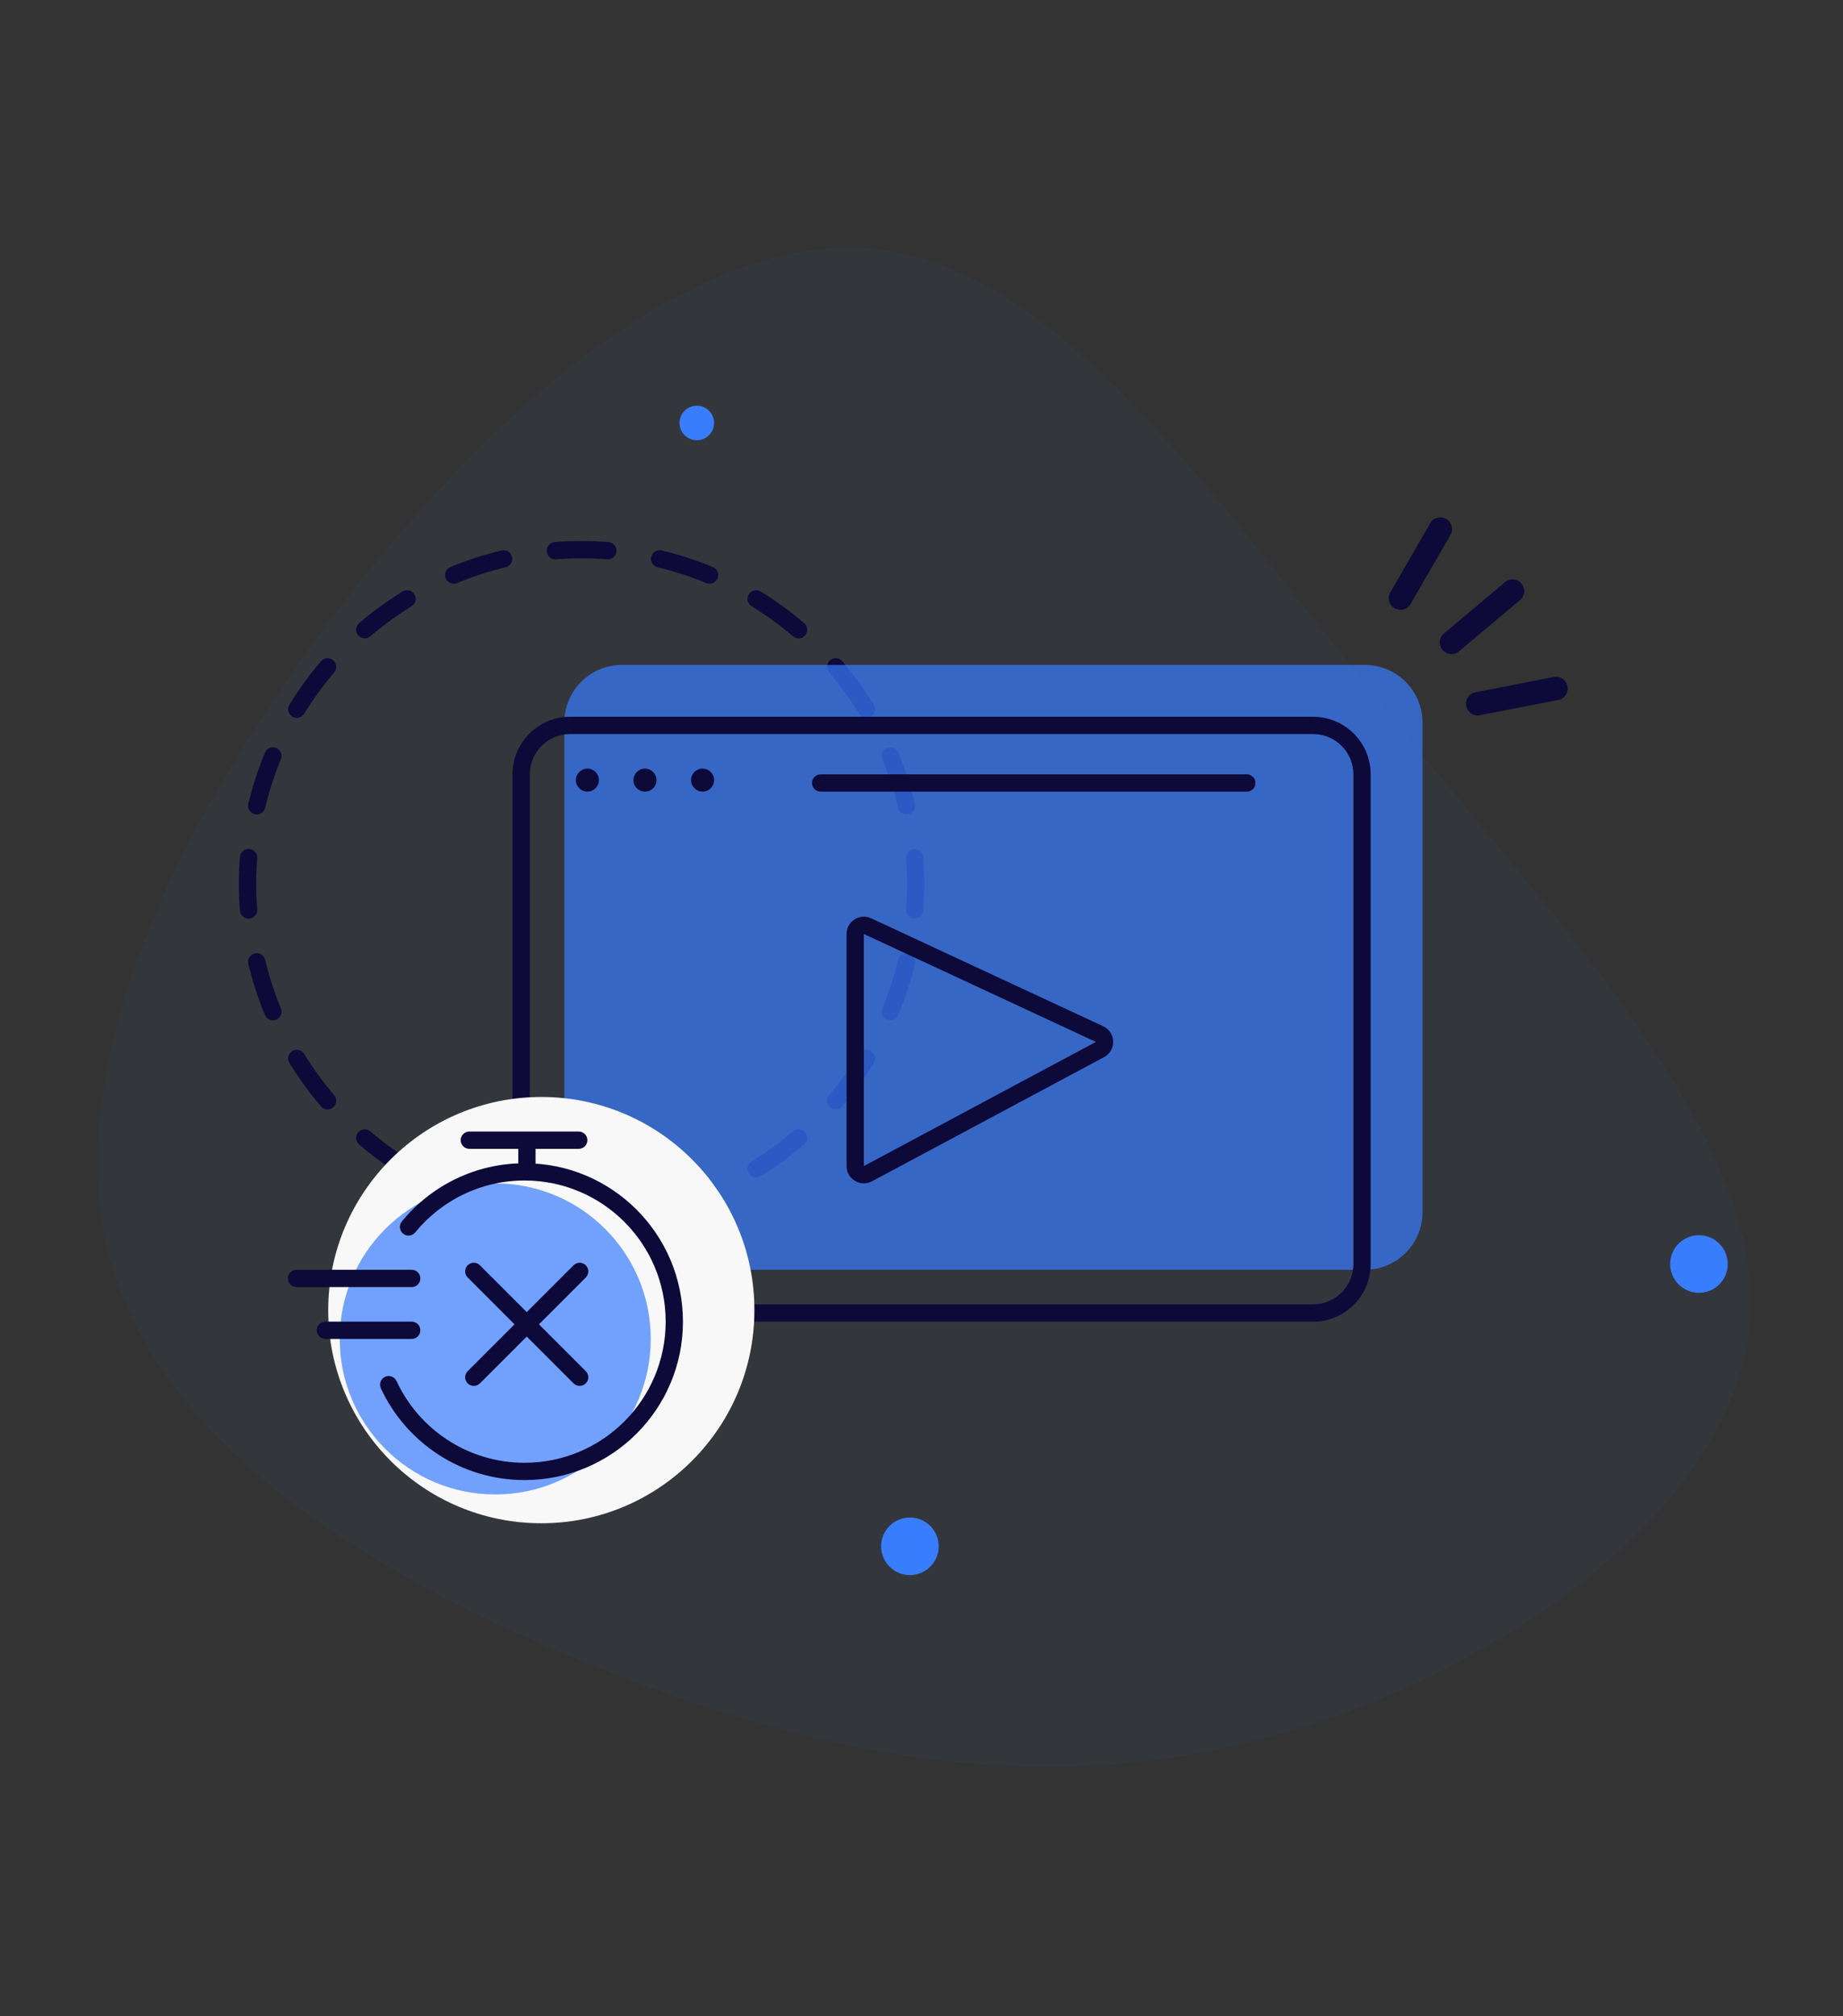 <svg width="320" height="350" viewBox="0 0 320 350" fill="none" xmlns="http://www.w3.org/2000/svg">
<rect x="0" y="0" width="320" height="350" fill="#333333" stroke="none"/>
<path opacity="0.04" fill-rule="evenodd" clip-rule="evenodd" d="M242.211 125.195C272.823 163.054 306.994 198.52 303.693 230.49C300.457 262.396 259.62 290.807 220.531 301.551C181.377 312.229 143.97 305.239 105.98 290.354C68.056 275.534 29.549 252.818 19.647 220.459C9.81 188.165 28.578 146.163 56.342 108.95C84.106 71.802 120.865 39.379 152.707 43.327C184.612 47.21 211.6 87.399 242.211 125.195Z" fill="#397DFF"/>
<path d="M123.988 73.42C123.988 75.077 122.645 76.42 120.988 76.42C119.331 76.42 117.988 75.077 117.988 73.42C117.988 71.763 119.331 70.42 120.988 70.42C122.645 70.42 123.988 71.763 123.988 73.42Z" fill="#397DFF"/>
<path d="M162.988 268.42C162.988 271.181 160.75 273.42 157.988 273.42C155.227 273.42 152.988 271.181 152.988 268.42C152.988 265.658 155.227 263.42 157.988 263.42C160.75 263.42 162.988 265.658 162.988 268.42Z" fill="#397DFF"/>
<path d="M299.988 219.42C299.988 222.181 297.75 224.42 294.988 224.42C292.227 224.42 289.988 222.181 289.988 219.42C289.988 216.658 292.227 214.42 294.988 214.42C297.75 214.42 299.988 216.658 299.988 219.42Z" fill="#397DFF"/>
<path fill-rule="evenodd" clip-rule="evenodd" d="M96.317 94.101C97.859 93.981 99.416 93.92 100.988 93.92C102.56 93.92 104.118 93.981 105.66 94.101C106.486 94.165 107.103 94.886 107.039 95.712C106.975 96.538 106.253 97.156 105.427 97.092C103.963 96.978 102.482 96.92 100.988 96.92C99.494 96.92 98.014 96.978 96.549 97.092C95.723 97.156 95.002 96.538 94.938 95.712C94.874 94.886 95.491 94.165 96.317 94.101ZM88.901 96.661C89.094 97.467 88.597 98.276 87.792 98.469C84.888 99.164 82.071 100.083 79.361 101.207C78.596 101.524 77.718 101.161 77.401 100.396C77.084 99.63 77.447 98.753 78.212 98.435C81.067 97.251 84.034 96.283 87.094 95.551C87.899 95.359 88.709 95.856 88.901 96.661ZM113.075 96.661C113.268 95.856 114.077 95.359 114.883 95.551C117.942 96.283 120.909 97.251 123.765 98.435C124.53 98.753 124.893 99.63 124.576 100.396C124.258 101.161 123.381 101.524 122.615 101.207C119.905 100.083 117.089 99.164 114.185 98.469C113.379 98.276 112.882 97.467 113.075 96.661ZM71.958 103.174C72.392 103.88 72.171 104.804 71.465 105.238C68.936 106.79 66.54 108.536 64.295 110.455C63.665 110.994 62.718 110.92 62.18 110.29C61.641 109.66 61.715 108.713 62.345 108.175C64.709 106.155 67.232 104.316 69.895 102.681C70.601 102.248 71.525 102.468 71.958 103.174ZM130.019 103.174C130.452 102.468 131.376 102.248 132.082 102.681C134.744 104.316 137.268 106.155 139.631 108.175C140.261 108.713 140.335 109.66 139.797 110.29C139.259 110.92 138.312 110.994 137.682 110.455C135.437 108.536 133.04 106.79 130.512 105.238C129.806 104.804 129.585 103.88 130.019 103.174ZM57.858 114.611C58.488 115.15 58.562 116.097 58.024 116.726C56.105 118.971 54.358 121.368 52.806 123.896C52.372 124.602 51.449 124.823 50.743 124.39C50.037 123.956 49.816 123.032 50.249 122.327C51.885 119.664 53.723 117.14 55.743 114.777C56.282 114.147 57.229 114.073 57.858 114.611ZM144.118 114.611C144.748 114.073 145.695 114.147 146.233 114.777C148.253 117.14 150.092 119.664 151.727 122.327C152.161 123.032 151.94 123.956 151.234 124.39C150.528 124.823 149.604 124.602 149.171 123.896C147.618 121.368 145.872 118.971 143.953 116.726C143.414 116.097 143.489 115.15 144.118 114.611ZM47.964 129.833C48.729 130.15 49.092 131.028 48.775 131.793C47.651 134.503 46.732 137.32 46.037 140.223C45.845 141.029 45.035 141.526 44.23 141.333C43.424 141.14 42.927 140.331 43.12 139.525C43.852 136.466 44.82 133.499 46.004 130.644C46.321 129.878 47.199 129.515 47.964 129.833ZM154.013 129.833C154.778 129.515 155.655 129.878 155.973 130.644C157.157 133.499 158.125 136.466 158.857 139.525C159.05 140.331 158.553 141.14 157.747 141.333C156.941 141.526 156.132 141.029 155.939 140.223C155.244 137.32 154.325 134.503 153.202 131.793C152.884 131.028 153.247 130.15 154.013 129.833ZM43.281 147.369C44.107 147.433 44.724 148.155 44.66 148.981C44.546 150.445 44.488 151.926 44.488 153.42C44.488 154.914 44.546 156.394 44.66 157.859C44.724 158.685 44.107 159.406 43.281 159.471C42.455 159.535 41.733 158.917 41.669 158.091C41.549 156.55 41.488 154.992 41.488 153.42C41.488 151.848 41.549 150.29 41.669 148.749C41.733 147.923 42.455 147.305 43.281 147.369ZM158.696 147.369C159.522 147.305 160.243 147.923 160.308 148.749C160.427 150.29 160.488 151.848 160.488 153.42C160.488 154.992 160.427 156.55 160.308 158.091C160.243 158.917 159.522 159.535 158.696 159.471C157.87 159.406 157.252 158.685 157.317 157.859C157.43 156.394 157.488 154.914 157.488 153.42C157.488 151.926 157.43 150.445 157.317 148.981C157.252 148.155 157.87 147.433 158.696 147.369ZM44.23 165.507C45.035 165.314 45.845 165.811 46.037 166.617C46.732 169.52 47.651 172.337 48.775 175.047C49.092 175.812 48.729 176.69 47.964 177.007C47.199 177.325 46.321 176.961 46.004 176.196C44.82 173.341 43.852 170.374 43.12 167.315C42.927 166.509 43.424 165.7 44.23 165.507ZM157.747 165.507C158.553 165.7 159.05 166.509 158.857 167.315C158.125 170.374 157.157 173.341 155.973 176.196C155.655 176.961 154.778 177.325 154.013 177.007C153.247 176.69 152.884 175.812 153.202 175.047C154.325 172.337 155.244 169.52 155.939 166.617C156.132 165.811 156.941 165.314 157.747 165.507ZM50.743 182.45C51.449 182.017 52.372 182.237 52.806 182.943C54.358 185.472 56.105 187.869 58.024 190.114C58.562 190.743 58.488 191.69 57.858 192.228C57.229 192.767 56.282 192.693 55.743 192.063C53.723 189.7 51.885 187.176 50.249 184.513C49.816 183.807 50.037 182.884 50.743 182.45ZM151.234 182.45C151.94 182.884 152.161 183.807 151.727 184.513C150.092 187.176 148.253 189.7 146.233 192.063C145.695 192.693 144.748 192.767 144.118 192.228C143.489 191.69 143.414 190.743 143.953 190.114C145.872 187.869 147.618 185.472 149.171 182.943C149.604 182.237 150.528 182.017 151.234 182.45ZM62.18 196.55C62.718 195.92 63.665 195.846 64.295 196.384C66.54 198.304 68.936 200.05 71.465 201.602C72.171 202.036 72.392 202.96 71.958 203.665C71.525 204.371 70.601 204.592 69.895 204.159C67.232 202.524 64.709 200.685 62.345 198.665C61.715 198.126 61.641 197.18 62.18 196.55ZM139.797 196.55C140.335 197.18 140.261 198.126 139.631 198.665C137.268 200.685 134.744 202.524 132.082 204.159C131.376 204.592 130.452 204.371 130.019 203.665C129.585 202.96 129.806 202.036 130.512 201.602C133.04 200.05 135.437 198.304 137.682 196.384C138.312 195.846 139.259 195.92 139.797 196.55ZM77.401 206.444C77.718 205.679 78.596 205.316 79.361 205.633C82.071 206.757 84.888 207.676 87.792 208.371C88.597 208.564 89.094 209.373 88.901 210.179C88.709 210.984 87.899 211.481 87.094 211.288C84.034 210.557 81.067 209.588 78.212 208.404C77.447 208.087 77.084 207.21 77.401 206.444ZM124.576 206.444C124.893 207.21 124.53 208.087 123.765 208.404C120.909 209.588 117.942 210.557 114.883 211.288C114.077 211.481 113.268 210.984 113.075 210.179C112.882 209.373 113.379 208.564 114.185 208.371C117.089 207.676 119.905 206.757 122.615 205.633C123.381 205.316 124.258 205.679 124.576 206.444ZM94.938 211.127C95.002 210.302 95.723 209.684 96.549 209.748C98.014 209.862 99.494 209.92 100.988 209.92C102.482 209.92 103.963 209.862 105.427 209.748C106.253 209.684 106.975 210.302 107.039 211.128C107.103 211.953 106.486 212.675 105.66 212.739C104.118 212.859 102.56 212.92 100.988 212.92C99.416 212.92 97.859 212.859 96.317 212.739C95.491 212.675 94.874 211.953 94.938 211.127Z" fill="#0D0938"/>
<path d="M250.455 112.788C249.745 111.942 249.856 110.68 250.702 109.97L261.342 101.042C262.188 100.332 263.45 100.442 264.16 101.289L264.192 101.327C264.902 102.173 264.792 103.435 263.946 104.145L253.306 113.073C252.459 113.783 251.198 113.673 250.488 112.827L250.455 112.788Z" fill="#0D0938"/>
<path d="M242.13 105.57C241.174 105.018 240.846 103.795 241.398 102.838L248.343 90.809C248.896 89.853 250.119 89.525 251.075 90.077L251.119 90.103C252.076 90.655 252.403 91.878 251.851 92.835L244.906 104.864C244.354 105.82 243.131 106.148 242.174 105.596L242.13 105.57Z" fill="#0D0938"/>
<path d="M254.595 122.568C254.806 123.652 255.856 124.36 256.94 124.15L270.574 121.499C271.659 121.289 272.367 120.239 272.156 119.154L272.146 119.105C271.936 118.021 270.886 117.312 269.802 117.523L256.167 120.174C255.083 120.384 254.375 121.434 254.585 122.518L254.595 122.568Z" fill="#0D0938"/>
<path opacity="0.7" d="M97.988 125.42C97.988 119.897 102.465 115.42 107.988 115.42H236.988C242.511 115.42 246.988 119.897 246.988 125.42V210.42C246.988 215.943 242.511 220.42 236.988 220.42H107.988C102.465 220.42 97.988 215.943 97.988 210.42V125.42Z" fill="#397DFF"/>
<path fill-rule="evenodd" clip-rule="evenodd" d="M227.988 127.42H98.988C95.122 127.42 91.988 130.554 91.988 134.42V219.42C91.988 223.286 95.122 226.42 98.988 226.42H227.988C231.854 226.42 234.988 223.286 234.988 219.42V134.42C234.988 130.554 231.854 127.42 227.988 127.42ZM98.988 124.42C93.465 124.42 88.988 128.897 88.988 134.42V219.42C88.988 224.943 93.465 229.42 98.988 229.42H227.988C233.511 229.42 237.988 224.943 237.988 219.42V134.42C237.988 128.897 233.511 124.42 227.988 124.42H98.988Z" fill="#0D0938"/>
<path d="M103.988 135.42C103.988 136.524 103.093 137.42 101.988 137.42C100.884 137.42 99.988 136.524 99.988 135.42C99.988 134.315 100.884 133.42 101.988 133.42C103.093 133.42 103.988 134.315 103.988 135.42Z" fill="#0D0938"/>
<path d="M113.988 135.42C113.988 136.524 113.093 137.42 111.988 137.42C110.884 137.42 109.988 136.524 109.988 135.42C109.988 134.315 110.884 133.42 111.988 133.42C113.093 133.42 113.988 134.315 113.988 135.42Z" fill="#0D0938"/>
<path d="M123.988 135.42C123.988 136.524 123.093 137.42 121.988 137.42C120.884 137.42 119.988 136.524 119.988 135.42C119.988 134.315 120.884 133.42 121.988 133.42C123.093 133.42 123.988 134.315 123.988 135.42Z" fill="#0D0938"/>
<path fill-rule="evenodd" clip-rule="evenodd" d="M190.277 180.864L149.988 162.125L149.988 202.414L190.277 180.864ZM151.253 159.404C149.265 158.48 146.988 159.931 146.988 162.125V202.414C146.988 204.68 149.405 206.128 151.403 205.059L191.692 183.509C193.873 182.343 193.785 179.187 191.543 178.144L151.253 159.404Z" fill="#0D0938"/>
<path d="M140.988 135.92C140.988 135.091 141.66 134.42 142.488 134.42H216.488C217.317 134.42 217.988 135.091 217.988 135.92C217.988 136.748 217.317 137.42 216.488 137.42H142.488C141.66 137.42 140.988 136.748 140.988 135.92Z" fill="#0D0938"/>
<path d="M130.988 227.42C130.988 247.854 114.423 264.42 93.988 264.42C73.554 264.42 56.988 247.854 56.988 227.42C56.988 206.985 73.554 190.42 93.988 190.42C114.423 190.42 130.988 206.985 130.988 227.42Z" fill="#F8F8F8"/>
<path d="M79.988 197.92C79.988 197.091 80.66 196.42 81.488 196.42H100.488C101.317 196.42 101.988 197.091 101.988 197.92C101.988 198.748 101.317 199.42 100.488 199.42H81.488C80.66 199.42 79.988 198.748 79.988 197.92Z" fill="#0D0938"/>
<path d="M89.988 198.42H92.988V204.42H89.988V198.42Z" fill="#0D0938"/>
<path opacity="0.7" d="M112.988 232.42C112.988 247.332 100.9 259.42 85.988 259.42C71.077 259.42 58.988 247.332 58.988 232.42C58.988 217.508 71.077 205.42 85.988 205.42C100.9 205.42 112.988 217.508 112.988 232.42Z" fill="#397DFF"/>
<path d="M99.588 219.635C100.174 219.049 101.123 219.049 101.709 219.635C102.295 220.221 102.295 221.17 101.709 221.756L83.324 240.141C82.739 240.727 81.789 240.727 81.203 240.141C80.617 239.555 80.617 238.605 81.203 238.02L99.588 219.635Z" fill="#0D0938"/>
<path d="M81.203 221.754C80.618 221.168 80.618 220.218 81.203 219.633C81.789 219.047 82.739 219.047 83.325 219.633L101.709 238.017C102.295 238.603 102.295 239.553 101.709 240.139C101.124 240.725 100.174 240.725 99.588 240.139L81.203 221.754Z" fill="#0D0938"/>
<path d="M49.988 221.92C49.988 221.091 50.66 220.42 51.488 220.42H71.488C72.317 220.42 72.988 221.091 72.988 221.92C72.988 222.748 72.317 223.42 71.488 223.42H51.488C50.66 223.42 49.988 222.748 49.988 221.92Z" fill="#0D0938"/>
<path d="M54.988 230.92C54.988 230.091 55.66 229.42 56.488 229.42H71.488C72.317 229.42 72.988 230.091 72.988 230.92C72.988 231.748 72.317 232.42 71.488 232.42H56.488C55.66 232.42 54.988 231.748 54.988 230.92Z" fill="#0D0938"/>
<path fill-rule="evenodd" clip-rule="evenodd" d="M69.772 212.034C74.813 205.863 82.487 201.92 91.08 201.92C106.268 201.92 118.58 214.232 118.58 229.42C118.58 244.608 106.268 256.92 91.08 256.92C80.023 256.92 70.494 250.395 66.126 240.991C65.777 240.24 66.103 239.348 66.855 238.999C67.606 238.65 68.498 238.976 68.847 239.728C72.741 248.111 81.234 253.92 91.08 253.92C104.611 253.92 115.58 242.951 115.58 229.42C115.58 215.889 104.611 204.92 91.08 204.92C83.425 204.92 76.591 208.429 72.096 213.932C71.572 214.573 70.627 214.669 69.985 214.144C69.344 213.62 69.248 212.675 69.772 212.034Z" fill="#0D0938"/>
</svg>
